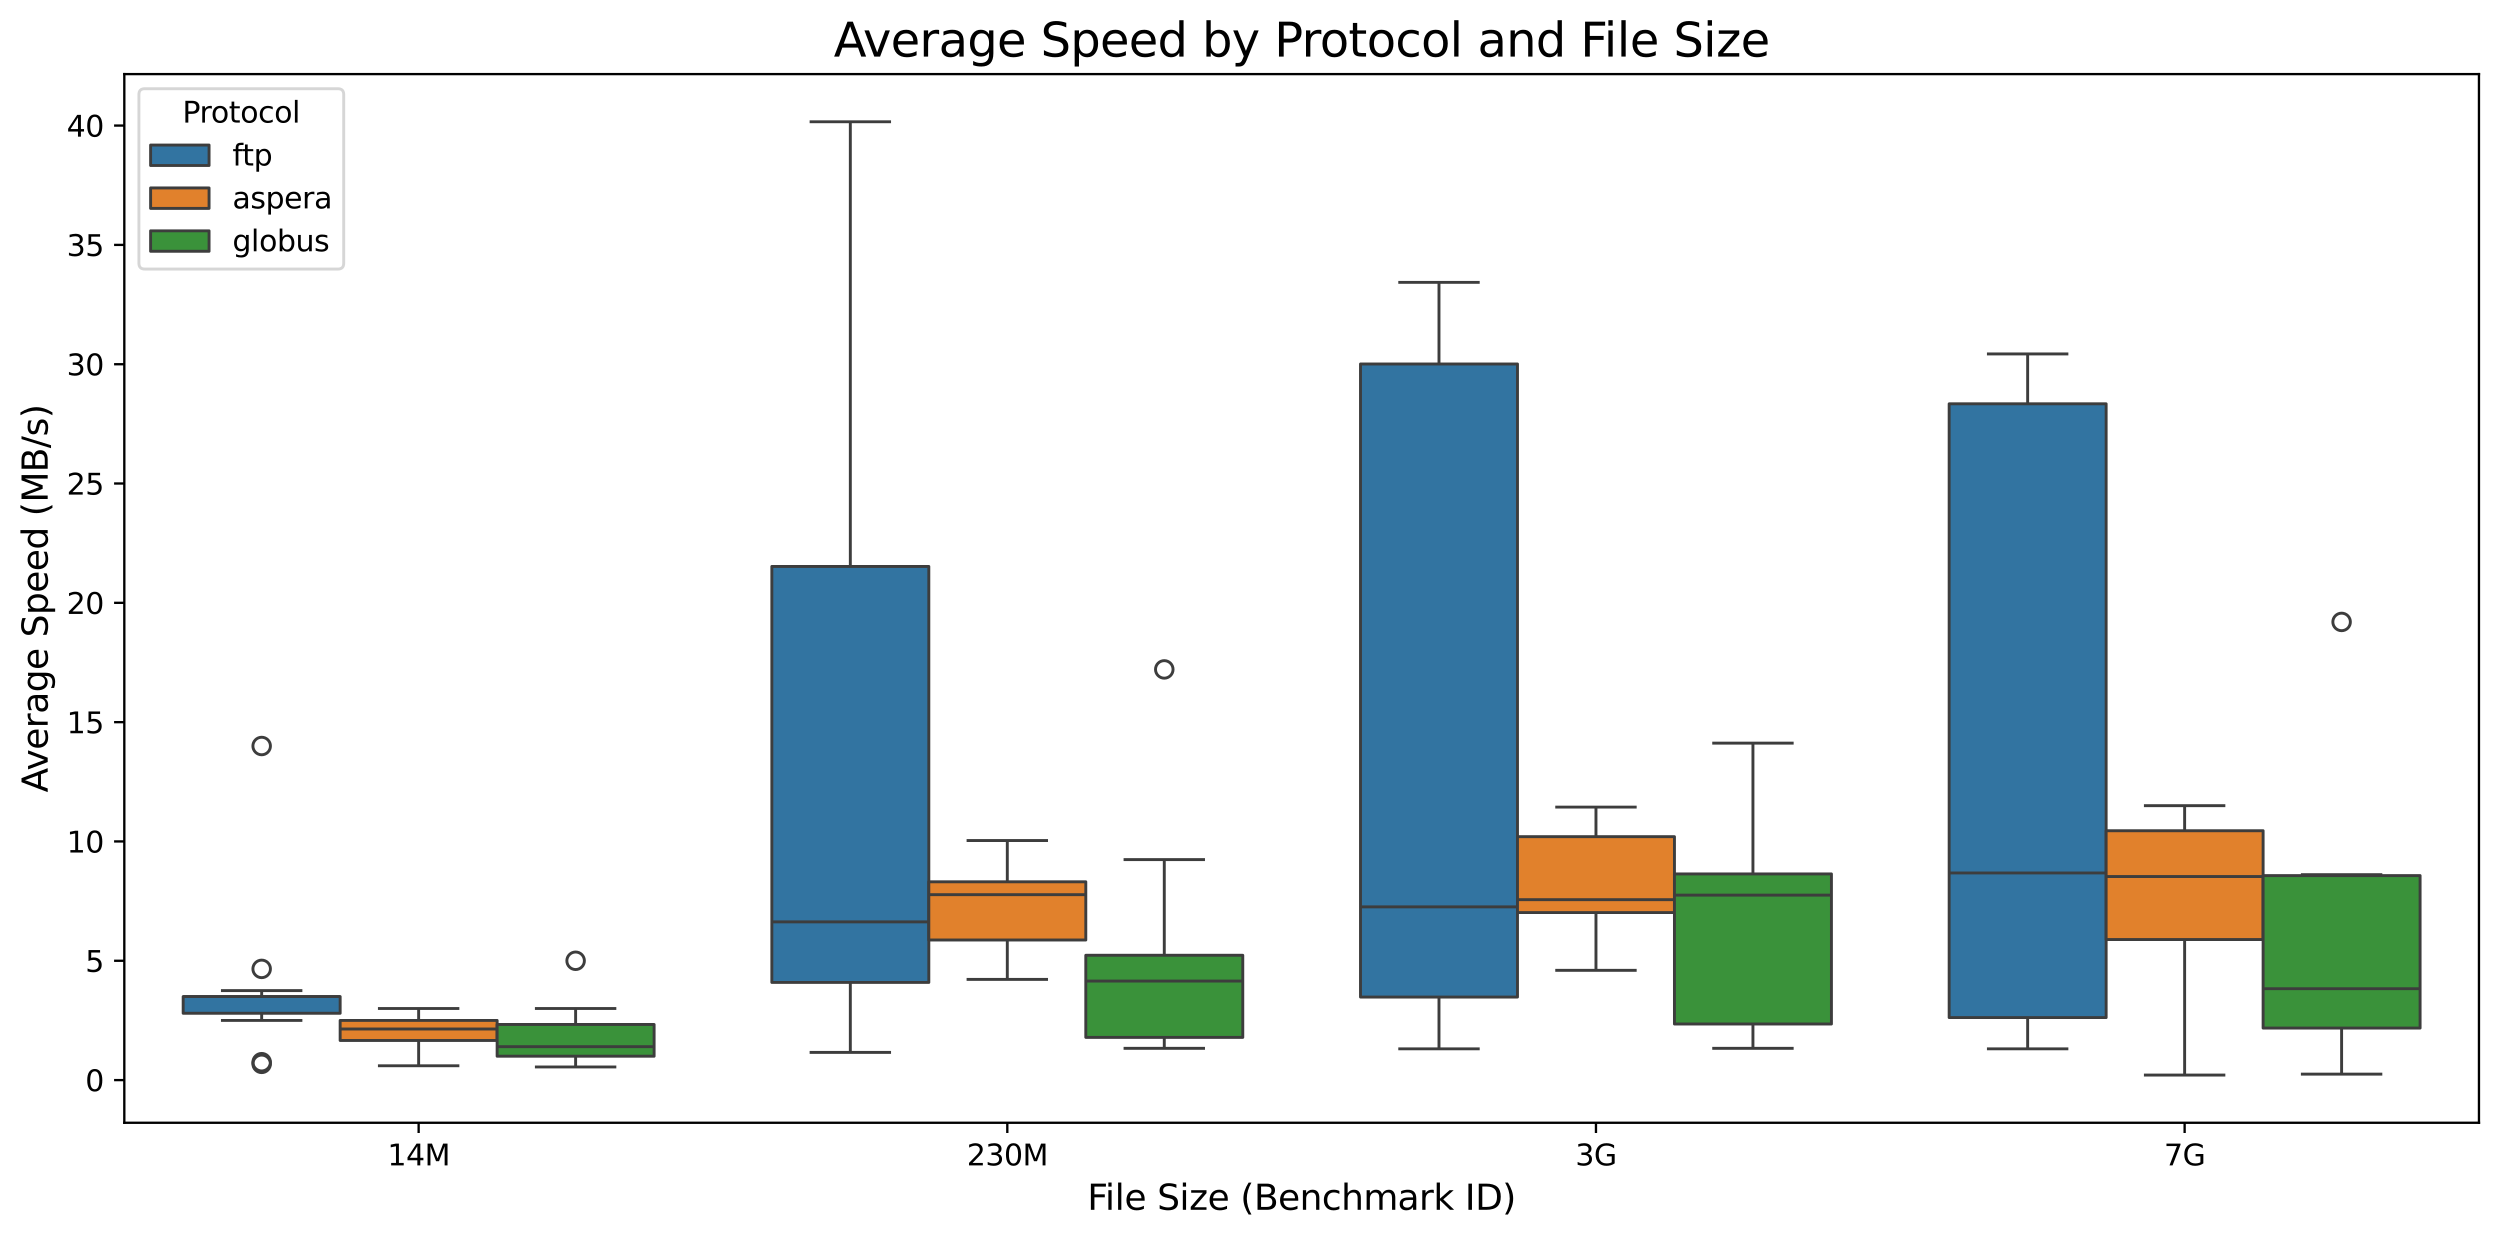 <?xml version="1.0" encoding="utf-8" standalone="no"?>
<!DOCTYPE svg PUBLIC "-//W3C//DTD SVG 1.1//EN"
  "http://www.w3.org/Graphics/SVG/1.1/DTD/svg11.dtd">
<svg xmlns:xlink="http://www.w3.org/1999/xlink" width="855.489pt" height="423.689pt" viewBox="0 0 855.489 423.689" xmlns="http://www.w3.org/2000/svg" version="1.1">
 <defs>
  <style type="text/css">*{stroke-linejoin: round; stroke-linecap: butt}</style>
 </defs>
 <g id="figure_1">
  <g id="patch_1">
   <path d="M 0 423.689 
L 855.489 423.689 
L 855.489 0 
L 0 0 
z
" style="fill: #ffffff"/>
  </g>
  <g id="axes_1">
   <g id="patch_2">
    <path d="M 42.539 384.197 
L 848.289 384.197 
L 848.289 25.358 
L 42.539 25.358 
z
" style="fill: #ffffff"/>
   </g>
   <g id="patch_3">
    <path d="M 143.257 369.601 
L 143.257 369.601 
L 143.257 369.601 
L 143.257 369.601 
z
" clip-path="url(#p7874e10ce3)" style="fill: #3274a1; stroke: #3d3d3d; stroke-linejoin: miter"/>
   </g>
   <g id="patch_4">
    <path d="M 143.257 369.601 
L 143.257 369.601 
L 143.257 369.601 
L 143.257 369.601 
z
" clip-path="url(#p7874e10ce3)" style="fill: #e1812c; stroke: #3d3d3d; stroke-linejoin: miter"/>
   </g>
   <g id="patch_5">
    <path d="M 143.257 369.601 
L 143.257 369.601 
L 143.257 369.601 
L 143.257 369.601 
z
" clip-path="url(#p7874e10ce3)" style="fill: #3a923a; stroke: #3d3d3d; stroke-linejoin: miter"/>
   </g>
   <g id="matplotlib.axis_1">
    <g id="xtick_1">
     <g id="line2d_1">
      <defs>
       <path id="m1809dc76ed" d="M 0 0 
L 0 3.5 
" style="stroke: #000000; stroke-width: 0.8"/>
      </defs>
      <g>
       <use xlink:href="#m1809dc76ed" x="143.257" y="384.197" style="stroke: #000000; stroke-width: 0.8"/>
      </g>
     </g>
     <g id="text_1">
      <!-- 14M -->
      <g transform="translate(132.581 398.796) scale(0.1 -0.1)">
       <defs>
        <path id="DejaVuSans-31" d="M 794 531 
L 1825 531 
L 1825 4091 
L 703 3866 
L 703 4441 
L 1819 4666 
L 2450 4666 
L 2450 531 
L 3481 531 
L 3481 0 
L 794 0 
L 794 531 
z
" transform="scale(0.016)"/>
        <path id="DejaVuSans-34" d="M 2419 4116 
L 825 1625 
L 2419 1625 
L 2419 4116 
z
M 2253 4666 
L 3047 4666 
L 3047 1625 
L 3713 1625 
L 3713 1100 
L 3047 1100 
L 3047 0 
L 2419 0 
L 2419 1100 
L 313 1100 
L 313 1709 
L 2253 4666 
z
" transform="scale(0.016)"/>
        <path id="DejaVuSans-4d" d="M 628 4666 
L 1569 4666 
L 2759 1491 
L 3956 4666 
L 4897 4666 
L 4897 0 
L 4281 0 
L 4281 4097 
L 3078 897 
L 2444 897 
L 1241 4097 
L 1241 0 
L 628 0 
L 628 4666 
z
" transform="scale(0.016)"/>
       </defs>
       <use xlink:href="#DejaVuSans-31"/>
       <use xlink:href="#DejaVuSans-34" x="63.623"/>
       <use xlink:href="#DejaVuSans-4d" x="127.246"/>
      </g>
     </g>
    </g>
    <g id="xtick_2">
     <g id="line2d_2">
      <g>
       <use xlink:href="#m1809dc76ed" x="344.695" y="384.197" style="stroke: #000000; stroke-width: 0.8"/>
      </g>
     </g>
     <g id="text_2">
      <!-- 230M -->
      <g transform="translate(330.837 398.796) scale(0.1 -0.1)">
       <defs>
        <path id="DejaVuSans-32" d="M 1228 531 
L 3431 531 
L 3431 0 
L 469 0 
L 469 531 
Q 828 903 1448 1529 
Q 2069 2156 2228 2338 
Q 2531 2678 2651 2914 
Q 2772 3150 2772 3378 
Q 2772 3750 2511 3984 
Q 2250 4219 1831 4219 
Q 1534 4219 1204 4116 
Q 875 4013 500 3803 
L 500 4441 
Q 881 4594 1212 4672 
Q 1544 4750 1819 4750 
Q 2544 4750 2975 4387 
Q 3406 4025 3406 3419 
Q 3406 3131 3298 2873 
Q 3191 2616 2906 2266 
Q 2828 2175 2409 1742 
Q 1991 1309 1228 531 
z
" transform="scale(0.016)"/>
        <path id="DejaVuSans-33" d="M 2597 2516 
Q 3050 2419 3304 2112 
Q 3559 1806 3559 1356 
Q 3559 666 3084 287 
Q 2609 -91 1734 -91 
Q 1441 -91 1130 -33 
Q 819 25 488 141 
L 488 750 
Q 750 597 1062 519 
Q 1375 441 1716 441 
Q 2309 441 2620 675 
Q 2931 909 2931 1356 
Q 2931 1769 2642 2001 
Q 2353 2234 1838 2234 
L 1294 2234 
L 1294 2753 
L 1863 2753 
Q 2328 2753 2575 2939 
Q 2822 3125 2822 3475 
Q 2822 3834 2567 4026 
Q 2313 4219 1838 4219 
Q 1578 4219 1281 4162 
Q 984 4106 628 3988 
L 628 4550 
Q 988 4650 1302 4700 
Q 1616 4750 1894 4750 
Q 2613 4750 3031 4423 
Q 3450 4097 3450 3541 
Q 3450 3153 3228 2886 
Q 3006 2619 2597 2516 
z
" transform="scale(0.016)"/>
        <path id="DejaVuSans-30" d="M 2034 4250 
Q 1547 4250 1301 3770 
Q 1056 3291 1056 2328 
Q 1056 1369 1301 889 
Q 1547 409 2034 409 
Q 2525 409 2770 889 
Q 3016 1369 3016 2328 
Q 3016 3291 2770 3770 
Q 2525 4250 2034 4250 
z
M 2034 4750 
Q 2819 4750 3233 4129 
Q 3647 3509 3647 2328 
Q 3647 1150 3233 529 
Q 2819 -91 2034 -91 
Q 1250 -91 836 529 
Q 422 1150 422 2328 
Q 422 3509 836 4129 
Q 1250 4750 2034 4750 
z
" transform="scale(0.016)"/>
       </defs>
       <use xlink:href="#DejaVuSans-32"/>
       <use xlink:href="#DejaVuSans-33" x="63.623"/>
       <use xlink:href="#DejaVuSans-30" x="127.246"/>
       <use xlink:href="#DejaVuSans-4d" x="190.869"/>
      </g>
     </g>
    </g>
    <g id="xtick_3">
     <g id="line2d_3">
      <g>
       <use xlink:href="#m1809dc76ed" x="546.133" y="384.197" style="stroke: #000000; stroke-width: 0.8"/>
      </g>
     </g>
     <g id="text_3">
      <!-- 3G -->
      <g transform="translate(539.077 398.796) scale(0.1 -0.1)">
       <defs>
        <path id="DejaVuSans-47" d="M 3809 666 
L 3809 1919 
L 2778 1919 
L 2778 2438 
L 4434 2438 
L 4434 434 
Q 4069 175 3628 42 
Q 3188 -91 2688 -91 
Q 1594 -91 976 548 
Q 359 1188 359 2328 
Q 359 3472 976 4111 
Q 1594 4750 2688 4750 
Q 3144 4750 3555 4637 
Q 3966 4525 4313 4306 
L 4313 3634 
Q 3963 3931 3569 4081 
Q 3175 4231 2741 4231 
Q 1884 4231 1454 3753 
Q 1025 3275 1025 2328 
Q 1025 1384 1454 906 
Q 1884 428 2741 428 
Q 3075 428 3337 486 
Q 3600 544 3809 666 
z
" transform="scale(0.016)"/>
       </defs>
       <use xlink:href="#DejaVuSans-33"/>
       <use xlink:href="#DejaVuSans-47" x="63.623"/>
      </g>
     </g>
    </g>
    <g id="xtick_4">
     <g id="line2d_4">
      <g>
       <use xlink:href="#m1809dc76ed" x="747.57" y="384.197" style="stroke: #000000; stroke-width: 0.8"/>
      </g>
     </g>
     <g id="text_4">
      <!-- 7G -->
      <g transform="translate(740.515 398.796) scale(0.1 -0.1)">
       <defs>
        <path id="DejaVuSans-37" d="M 525 4666 
L 3525 4666 
L 3525 4397 
L 1831 0 
L 1172 0 
L 2766 4134 
L 525 4134 
L 525 4666 
z
" transform="scale(0.016)"/>
       </defs>
       <use xlink:href="#DejaVuSans-37"/>
       <use xlink:href="#DejaVuSans-47" x="63.623"/>
      </g>
     </g>
    </g>
    <g id="text_5">
     <!-- File Size (Benchmark ID) -->
     <g transform="translate(372.088 413.994) scale(0.12 -0.12)">
      <defs>
       <path id="DejaVuSans-46" d="M 628 4666 
L 3309 4666 
L 3309 4134 
L 1259 4134 
L 1259 2759 
L 3109 2759 
L 3109 2228 
L 1259 2228 
L 1259 0 
L 628 0 
L 628 4666 
z
" transform="scale(0.016)"/>
       <path id="DejaVuSans-69" d="M 603 3500 
L 1178 3500 
L 1178 0 
L 603 0 
L 603 3500 
z
M 603 4863 
L 1178 4863 
L 1178 4134 
L 603 4134 
L 603 4863 
z
" transform="scale(0.016)"/>
       <path id="DejaVuSans-6c" d="M 603 4863 
L 1178 4863 
L 1178 0 
L 603 0 
L 603 4863 
z
" transform="scale(0.016)"/>
       <path id="DejaVuSans-65" d="M 3597 1894 
L 3597 1613 
L 953 1613 
Q 991 1019 1311 708 
Q 1631 397 2203 397 
Q 2534 397 2845 478 
Q 3156 559 3463 722 
L 3463 178 
Q 3153 47 2828 -22 
Q 2503 -91 2169 -91 
Q 1331 -91 842 396 
Q 353 884 353 1716 
Q 353 2575 817 3079 
Q 1281 3584 2069 3584 
Q 2775 3584 3186 3129 
Q 3597 2675 3597 1894 
z
M 3022 2063 
Q 3016 2534 2758 2815 
Q 2500 3097 2075 3097 
Q 1594 3097 1305 2825 
Q 1016 2553 972 2059 
L 3022 2063 
z
" transform="scale(0.016)"/>
       <path id="DejaVuSans-20" transform="scale(0.016)"/>
       <path id="DejaVuSans-53" d="M 3425 4513 
L 3425 3897 
Q 3066 4069 2747 4153 
Q 2428 4238 2131 4238 
Q 1616 4238 1336 4038 
Q 1056 3838 1056 3469 
Q 1056 3159 1242 3001 
Q 1428 2844 1947 2747 
L 2328 2669 
Q 3034 2534 3370 2195 
Q 3706 1856 3706 1288 
Q 3706 609 3251 259 
Q 2797 -91 1919 -91 
Q 1588 -91 1214 -16 
Q 841 59 441 206 
L 441 856 
Q 825 641 1194 531 
Q 1563 422 1919 422 
Q 2459 422 2753 634 
Q 3047 847 3047 1241 
Q 3047 1584 2836 1778 
Q 2625 1972 2144 2069 
L 1759 2144 
Q 1053 2284 737 2584 
Q 422 2884 422 3419 
Q 422 4038 858 4394 
Q 1294 4750 2059 4750 
Q 2388 4750 2728 4690 
Q 3069 4631 3425 4513 
z
" transform="scale(0.016)"/>
       <path id="DejaVuSans-7a" d="M 353 3500 
L 3084 3500 
L 3084 2975 
L 922 459 
L 3084 459 
L 3084 0 
L 275 0 
L 275 525 
L 2438 3041 
L 353 3041 
L 353 3500 
z
" transform="scale(0.016)"/>
       <path id="DejaVuSans-28" d="M 1984 4856 
Q 1566 4138 1362 3434 
Q 1159 2731 1159 2009 
Q 1159 1288 1364 580 
Q 1569 -128 1984 -844 
L 1484 -844 
Q 1016 -109 783 600 
Q 550 1309 550 2009 
Q 550 2706 781 3412 
Q 1013 4119 1484 4856 
L 1984 4856 
z
" transform="scale(0.016)"/>
       <path id="DejaVuSans-42" d="M 1259 2228 
L 1259 519 
L 2272 519 
Q 2781 519 3026 730 
Q 3272 941 3272 1375 
Q 3272 1813 3026 2020 
Q 2781 2228 2272 2228 
L 1259 2228 
z
M 1259 4147 
L 1259 2741 
L 2194 2741 
Q 2656 2741 2882 2914 
Q 3109 3088 3109 3444 
Q 3109 3797 2882 3972 
Q 2656 4147 2194 4147 
L 1259 4147 
z
M 628 4666 
L 2241 4666 
Q 2963 4666 3353 4366 
Q 3744 4066 3744 3513 
Q 3744 3084 3544 2831 
Q 3344 2578 2956 2516 
Q 3422 2416 3680 2098 
Q 3938 1781 3938 1306 
Q 3938 681 3513 340 
Q 3088 0 2303 0 
L 628 0 
L 628 4666 
z
" transform="scale(0.016)"/>
       <path id="DejaVuSans-6e" d="M 3513 2113 
L 3513 0 
L 2938 0 
L 2938 2094 
Q 2938 2591 2744 2837 
Q 2550 3084 2163 3084 
Q 1697 3084 1428 2787 
Q 1159 2491 1159 1978 
L 1159 0 
L 581 0 
L 581 3500 
L 1159 3500 
L 1159 2956 
Q 1366 3272 1645 3428 
Q 1925 3584 2291 3584 
Q 2894 3584 3203 3211 
Q 3513 2838 3513 2113 
z
" transform="scale(0.016)"/>
       <path id="DejaVuSans-63" d="M 3122 3366 
L 3122 2828 
Q 2878 2963 2633 3030 
Q 2388 3097 2138 3097 
Q 1578 3097 1268 2742 
Q 959 2388 959 1747 
Q 959 1106 1268 751 
Q 1578 397 2138 397 
Q 2388 397 2633 464 
Q 2878 531 3122 666 
L 3122 134 
Q 2881 22 2623 -34 
Q 2366 -91 2075 -91 
Q 1284 -91 818 406 
Q 353 903 353 1747 
Q 353 2603 823 3093 
Q 1294 3584 2113 3584 
Q 2378 3584 2631 3529 
Q 2884 3475 3122 3366 
z
" transform="scale(0.016)"/>
       <path id="DejaVuSans-68" d="M 3513 2113 
L 3513 0 
L 2938 0 
L 2938 2094 
Q 2938 2591 2744 2837 
Q 2550 3084 2163 3084 
Q 1697 3084 1428 2787 
Q 1159 2491 1159 1978 
L 1159 0 
L 581 0 
L 581 4863 
L 1159 4863 
L 1159 2956 
Q 1366 3272 1645 3428 
Q 1925 3584 2291 3584 
Q 2894 3584 3203 3211 
Q 3513 2838 3513 2113 
z
" transform="scale(0.016)"/>
       <path id="DejaVuSans-6d" d="M 3328 2828 
Q 3544 3216 3844 3400 
Q 4144 3584 4550 3584 
Q 5097 3584 5394 3201 
Q 5691 2819 5691 2113 
L 5691 0 
L 5113 0 
L 5113 2094 
Q 5113 2597 4934 2840 
Q 4756 3084 4391 3084 
Q 3944 3084 3684 2787 
Q 3425 2491 3425 1978 
L 3425 0 
L 2847 0 
L 2847 2094 
Q 2847 2600 2669 2842 
Q 2491 3084 2119 3084 
Q 1678 3084 1418 2786 
Q 1159 2488 1159 1978 
L 1159 0 
L 581 0 
L 581 3500 
L 1159 3500 
L 1159 2956 
Q 1356 3278 1631 3431 
Q 1906 3584 2284 3584 
Q 2666 3584 2933 3390 
Q 3200 3197 3328 2828 
z
" transform="scale(0.016)"/>
       <path id="DejaVuSans-61" d="M 2194 1759 
Q 1497 1759 1228 1600 
Q 959 1441 959 1056 
Q 959 750 1161 570 
Q 1363 391 1709 391 
Q 2188 391 2477 730 
Q 2766 1069 2766 1631 
L 2766 1759 
L 2194 1759 
z
M 3341 1997 
L 3341 0 
L 2766 0 
L 2766 531 
Q 2569 213 2275 61 
Q 1981 -91 1556 -91 
Q 1019 -91 701 211 
Q 384 513 384 1019 
Q 384 1609 779 1909 
Q 1175 2209 1959 2209 
L 2766 2209 
L 2766 2266 
Q 2766 2663 2505 2880 
Q 2244 3097 1772 3097 
Q 1472 3097 1187 3025 
Q 903 2953 641 2809 
L 641 3341 
Q 956 3463 1253 3523 
Q 1550 3584 1831 3584 
Q 2591 3584 2966 3190 
Q 3341 2797 3341 1997 
z
" transform="scale(0.016)"/>
       <path id="DejaVuSans-72" d="M 2631 2963 
Q 2534 3019 2420 3045 
Q 2306 3072 2169 3072 
Q 1681 3072 1420 2755 
Q 1159 2438 1159 1844 
L 1159 0 
L 581 0 
L 581 3500 
L 1159 3500 
L 1159 2956 
Q 1341 3275 1631 3429 
Q 1922 3584 2338 3584 
Q 2397 3584 2469 3576 
Q 2541 3569 2628 3553 
L 2631 2963 
z
" transform="scale(0.016)"/>
       <path id="DejaVuSans-6b" d="M 581 4863 
L 1159 4863 
L 1159 1991 
L 2875 3500 
L 3609 3500 
L 1753 1863 
L 3688 0 
L 2938 0 
L 1159 1709 
L 1159 0 
L 581 0 
L 581 4863 
z
" transform="scale(0.016)"/>
       <path id="DejaVuSans-49" d="M 628 4666 
L 1259 4666 
L 1259 0 
L 628 0 
L 628 4666 
z
" transform="scale(0.016)"/>
       <path id="DejaVuSans-44" d="M 1259 4147 
L 1259 519 
L 2022 519 
Q 2988 519 3436 956 
Q 3884 1394 3884 2338 
Q 3884 3275 3436 3711 
Q 2988 4147 2022 4147 
L 1259 4147 
z
M 628 4666 
L 1925 4666 
Q 3281 4666 3915 4102 
Q 4550 3538 4550 2338 
Q 4550 1131 3912 565 
Q 3275 0 1925 0 
L 628 0 
L 628 4666 
z
" transform="scale(0.016)"/>
       <path id="DejaVuSans-29" d="M 513 4856 
L 1013 4856 
Q 1481 4119 1714 3412 
Q 1947 2706 1947 2009 
Q 1947 1309 1714 600 
Q 1481 -109 1013 -844 
L 513 -844 
Q 928 -128 1133 580 
Q 1338 1288 1338 2009 
Q 1338 2731 1133 3434 
Q 928 4138 513 4856 
z
" transform="scale(0.016)"/>
      </defs>
      <use xlink:href="#DejaVuSans-46"/>
      <use xlink:href="#DejaVuSans-69" x="50.27"/>
      <use xlink:href="#DejaVuSans-6c" x="78.053"/>
      <use xlink:href="#DejaVuSans-65" x="105.836"/>
      <use xlink:href="#DejaVuSans-20" x="167.359"/>
      <use xlink:href="#DejaVuSans-53" x="199.146"/>
      <use xlink:href="#DejaVuSans-69" x="262.623"/>
      <use xlink:href="#DejaVuSans-7a" x="290.406"/>
      <use xlink:href="#DejaVuSans-65" x="342.896"/>
      <use xlink:href="#DejaVuSans-20" x="404.42"/>
      <use xlink:href="#DejaVuSans-28" x="436.207"/>
      <use xlink:href="#DejaVuSans-42" x="475.221"/>
      <use xlink:href="#DejaVuSans-65" x="543.824"/>
      <use xlink:href="#DejaVuSans-6e" x="605.348"/>
      <use xlink:href="#DejaVuSans-63" x="668.727"/>
      <use xlink:href="#DejaVuSans-68" x="723.707"/>
      <use xlink:href="#DejaVuSans-6d" x="787.086"/>
      <use xlink:href="#DejaVuSans-61" x="884.498"/>
      <use xlink:href="#DejaVuSans-72" x="945.777"/>
      <use xlink:href="#DejaVuSans-6b" x="986.891"/>
      <use xlink:href="#DejaVuSans-20" x="1044.801"/>
      <use xlink:href="#DejaVuSans-49" x="1076.588"/>
      <use xlink:href="#DejaVuSans-44" x="1106.08"/>
      <use xlink:href="#DejaVuSans-29" x="1183.082"/>
     </g>
    </g>
   </g>
   <g id="matplotlib.axis_2">
    <g id="ytick_1">
     <g id="line2d_5">
      <defs>
       <path id="m1203ada4b5" d="M 0 0 
L -3.5 0 
" style="stroke: #000000; stroke-width: 0.8"/>
      </defs>
      <g>
       <use xlink:href="#m1203ada4b5" x="42.539" y="369.601" style="stroke: #000000; stroke-width: 0.8"/>
      </g>
     </g>
     <g id="text_6">
      <!-- 0 -->
      <g transform="translate(29.176 373.401) scale(0.1 -0.1)">
       <use xlink:href="#DejaVuSans-30"/>
      </g>
     </g>
    </g>
    <g id="ytick_2">
     <g id="line2d_6">
      <g>
       <use xlink:href="#m1203ada4b5" x="42.539" y="328.773" style="stroke: #000000; stroke-width: 0.8"/>
      </g>
     </g>
     <g id="text_7">
      <!-- 5 -->
      <g transform="translate(29.176 332.572) scale(0.1 -0.1)">
       <defs>
        <path id="DejaVuSans-35" d="M 691 4666 
L 3169 4666 
L 3169 4134 
L 1269 4134 
L 1269 2991 
Q 1406 3038 1543 3061 
Q 1681 3084 1819 3084 
Q 2600 3084 3056 2656 
Q 3513 2228 3513 1497 
Q 3513 744 3044 326 
Q 2575 -91 1722 -91 
Q 1428 -91 1123 -41 
Q 819 9 494 109 
L 494 744 
Q 775 591 1075 516 
Q 1375 441 1709 441 
Q 2250 441 2565 725 
Q 2881 1009 2881 1497 
Q 2881 1984 2565 2268 
Q 2250 2553 1709 2553 
Q 1456 2553 1204 2497 
Q 953 2441 691 2322 
L 691 4666 
z
" transform="scale(0.016)"/>
       </defs>
       <use xlink:href="#DejaVuSans-35"/>
      </g>
     </g>
    </g>
    <g id="ytick_3">
     <g id="line2d_7">
      <g>
       <use xlink:href="#m1203ada4b5" x="42.539" y="287.945" style="stroke: #000000; stroke-width: 0.8"/>
      </g>
     </g>
     <g id="text_8">
      <!-- 10 -->
      <g transform="translate(22.814 291.744) scale(0.1 -0.1)">
       <use xlink:href="#DejaVuSans-31"/>
       <use xlink:href="#DejaVuSans-30" x="63.623"/>
      </g>
     </g>
    </g>
    <g id="ytick_4">
     <g id="line2d_8">
      <g>
       <use xlink:href="#m1203ada4b5" x="42.539" y="247.116" style="stroke: #000000; stroke-width: 0.8"/>
      </g>
     </g>
     <g id="text_9">
      <!-- 15 -->
      <g transform="translate(22.814 250.916) scale(0.1 -0.1)">
       <use xlink:href="#DejaVuSans-31"/>
       <use xlink:href="#DejaVuSans-35" x="63.623"/>
      </g>
     </g>
    </g>
    <g id="ytick_5">
     <g id="line2d_9">
      <g>
       <use xlink:href="#m1203ada4b5" x="42.539" y="206.288" style="stroke: #000000; stroke-width: 0.8"/>
      </g>
     </g>
     <g id="text_10">
      <!-- 20 -->
      <g transform="translate(22.814 210.087) scale(0.1 -0.1)">
       <use xlink:href="#DejaVuSans-32"/>
       <use xlink:href="#DejaVuSans-30" x="63.623"/>
      </g>
     </g>
    </g>
    <g id="ytick_6">
     <g id="line2d_10">
      <g>
       <use xlink:href="#m1203ada4b5" x="42.539" y="165.46" style="stroke: #000000; stroke-width: 0.8"/>
      </g>
     </g>
     <g id="text_11">
      <!-- 25 -->
      <g transform="translate(22.814 169.259) scale(0.1 -0.1)">
       <use xlink:href="#DejaVuSans-32"/>
       <use xlink:href="#DejaVuSans-35" x="63.623"/>
      </g>
     </g>
    </g>
    <g id="ytick_7">
     <g id="line2d_11">
      <g>
       <use xlink:href="#m1203ada4b5" x="42.539" y="124.632" style="stroke: #000000; stroke-width: 0.8"/>
      </g>
     </g>
     <g id="text_12">
      <!-- 30 -->
      <g transform="translate(22.814 128.431) scale(0.1 -0.1)">
       <use xlink:href="#DejaVuSans-33"/>
       <use xlink:href="#DejaVuSans-30" x="63.623"/>
      </g>
     </g>
    </g>
    <g id="ytick_8">
     <g id="line2d_12">
      <g>
       <use xlink:href="#m1203ada4b5" x="42.539" y="83.803" style="stroke: #000000; stroke-width: 0.8"/>
      </g>
     </g>
     <g id="text_13">
      <!-- 35 -->
      <g transform="translate(22.814 87.602) scale(0.1 -0.1)">
       <use xlink:href="#DejaVuSans-33"/>
       <use xlink:href="#DejaVuSans-35" x="63.623"/>
      </g>
     </g>
    </g>
    <g id="ytick_9">
     <g id="line2d_13">
      <g>
       <use xlink:href="#m1203ada4b5" x="42.539" y="42.975" style="stroke: #000000; stroke-width: 0.8"/>
      </g>
     </g>
     <g id="text_14">
      <!-- 40 -->
      <g transform="translate(22.814 46.774) scale(0.1 -0.1)">
       <use xlink:href="#DejaVuSans-34"/>
       <use xlink:href="#DejaVuSans-30" x="63.623"/>
      </g>
     </g>
    </g>
    <g id="text_15">
     <!-- Average Speed (MB/s) -->
     <g transform="translate(16.318 271.164) rotate(-90) scale(0.12 -0.12)">
      <defs>
       <path id="DejaVuSans-41" d="M 2188 4044 
L 1331 1722 
L 3047 1722 
L 2188 4044 
z
M 1831 4666 
L 2547 4666 
L 4325 0 
L 3669 0 
L 3244 1197 
L 1141 1197 
L 716 0 
L 50 0 
L 1831 4666 
z
" transform="scale(0.016)"/>
       <path id="DejaVuSans-76" d="M 191 3500 
L 800 3500 
L 1894 563 
L 2988 3500 
L 3597 3500 
L 2284 0 
L 1503 0 
L 191 3500 
z
" transform="scale(0.016)"/>
       <path id="DejaVuSans-67" d="M 2906 1791 
Q 2906 2416 2648 2759 
Q 2391 3103 1925 3103 
Q 1463 3103 1205 2759 
Q 947 2416 947 1791 
Q 947 1169 1205 825 
Q 1463 481 1925 481 
Q 2391 481 2648 825 
Q 2906 1169 2906 1791 
z
M 3481 434 
Q 3481 -459 3084 -895 
Q 2688 -1331 1869 -1331 
Q 1566 -1331 1297 -1286 
Q 1028 -1241 775 -1147 
L 775 -588 
Q 1028 -725 1275 -790 
Q 1522 -856 1778 -856 
Q 2344 -856 2625 -561 
Q 2906 -266 2906 331 
L 2906 616 
Q 2728 306 2450 153 
Q 2172 0 1784 0 
Q 1141 0 747 490 
Q 353 981 353 1791 
Q 353 2603 747 3093 
Q 1141 3584 1784 3584 
Q 2172 3584 2450 3431 
Q 2728 3278 2906 2969 
L 2906 3500 
L 3481 3500 
L 3481 434 
z
" transform="scale(0.016)"/>
       <path id="DejaVuSans-70" d="M 1159 525 
L 1159 -1331 
L 581 -1331 
L 581 3500 
L 1159 3500 
L 1159 2969 
Q 1341 3281 1617 3432 
Q 1894 3584 2278 3584 
Q 2916 3584 3314 3078 
Q 3713 2572 3713 1747 
Q 3713 922 3314 415 
Q 2916 -91 2278 -91 
Q 1894 -91 1617 61 
Q 1341 213 1159 525 
z
M 3116 1747 
Q 3116 2381 2855 2742 
Q 2594 3103 2138 3103 
Q 1681 3103 1420 2742 
Q 1159 2381 1159 1747 
Q 1159 1113 1420 752 
Q 1681 391 2138 391 
Q 2594 391 2855 752 
Q 3116 1113 3116 1747 
z
" transform="scale(0.016)"/>
       <path id="DejaVuSans-64" d="M 2906 2969 
L 2906 4863 
L 3481 4863 
L 3481 0 
L 2906 0 
L 2906 525 
Q 2725 213 2448 61 
Q 2172 -91 1784 -91 
Q 1150 -91 751 415 
Q 353 922 353 1747 
Q 353 2572 751 3078 
Q 1150 3584 1784 3584 
Q 2172 3584 2448 3432 
Q 2725 3281 2906 2969 
z
M 947 1747 
Q 947 1113 1208 752 
Q 1469 391 1925 391 
Q 2381 391 2643 752 
Q 2906 1113 2906 1747 
Q 2906 2381 2643 2742 
Q 2381 3103 1925 3103 
Q 1469 3103 1208 2742 
Q 947 2381 947 1747 
z
" transform="scale(0.016)"/>
       <path id="DejaVuSans-2f" d="M 1625 4666 
L 2156 4666 
L 531 -594 
L 0 -594 
L 1625 4666 
z
" transform="scale(0.016)"/>
       <path id="DejaVuSans-73" d="M 2834 3397 
L 2834 2853 
Q 2591 2978 2328 3040 
Q 2066 3103 1784 3103 
Q 1356 3103 1142 2972 
Q 928 2841 928 2578 
Q 928 2378 1081 2264 
Q 1234 2150 1697 2047 
L 1894 2003 
Q 2506 1872 2764 1633 
Q 3022 1394 3022 966 
Q 3022 478 2636 193 
Q 2250 -91 1575 -91 
Q 1294 -91 989 -36 
Q 684 19 347 128 
L 347 722 
Q 666 556 975 473 
Q 1284 391 1588 391 
Q 1994 391 2212 530 
Q 2431 669 2431 922 
Q 2431 1156 2273 1281 
Q 2116 1406 1581 1522 
L 1381 1569 
Q 847 1681 609 1914 
Q 372 2147 372 2553 
Q 372 3047 722 3315 
Q 1072 3584 1716 3584 
Q 2034 3584 2315 3537 
Q 2597 3491 2834 3397 
z
" transform="scale(0.016)"/>
      </defs>
      <use xlink:href="#DejaVuSans-41"/>
      <use xlink:href="#DejaVuSans-76" x="62.533"/>
      <use xlink:href="#DejaVuSans-65" x="121.713"/>
      <use xlink:href="#DejaVuSans-72" x="183.236"/>
      <use xlink:href="#DejaVuSans-61" x="224.35"/>
      <use xlink:href="#DejaVuSans-67" x="285.629"/>
      <use xlink:href="#DejaVuSans-65" x="349.105"/>
      <use xlink:href="#DejaVuSans-20" x="410.629"/>
      <use xlink:href="#DejaVuSans-53" x="442.416"/>
      <use xlink:href="#DejaVuSans-70" x="505.893"/>
      <use xlink:href="#DejaVuSans-65" x="569.369"/>
      <use xlink:href="#DejaVuSans-65" x="630.893"/>
      <use xlink:href="#DejaVuSans-64" x="692.416"/>
      <use xlink:href="#DejaVuSans-20" x="755.893"/>
      <use xlink:href="#DejaVuSans-28" x="787.68"/>
      <use xlink:href="#DejaVuSans-4d" x="826.693"/>
      <use xlink:href="#DejaVuSans-42" x="912.973"/>
      <use xlink:href="#DejaVuSans-2f" x="981.576"/>
      <use xlink:href="#DejaVuSans-73" x="1015.268"/>
      <use xlink:href="#DejaVuSans-29" x="1067.367"/>
     </g>
    </g>
   </g>
   <g id="patch_6">
    <path d="M 62.682 346.738 
L 116.399 346.738 
L 116.399 341.022 
L 62.682 341.022 
L 62.682 346.738 
z
" clip-path="url(#p7874e10ce3)" style="fill: #3274a1; stroke: #3d3d3d; stroke-linejoin: miter"/>
   </g>
   <g id="line2d_14">
    <path d="M 89.541 346.738 
L 89.541 349.187 
" clip-path="url(#p7874e10ce3)" style="fill: none; stroke: #3d3d3d"/>
   </g>
   <g id="line2d_15">
    <path d="M 89.541 341.022 
L 89.541 338.98 
" clip-path="url(#p7874e10ce3)" style="fill: none; stroke: #3d3d3d"/>
   </g>
   <g id="line2d_16">
    <path d="M 76.112 349.187 
L 102.97 349.187 
" clip-path="url(#p7874e10ce3)" style="fill: none; stroke: #3d3d3d; stroke-linecap: square"/>
   </g>
   <g id="line2d_17">
    <path d="M 76.112 338.98 
L 102.97 338.98 
" clip-path="url(#p7874e10ce3)" style="fill: none; stroke: #3d3d3d; stroke-linecap: square"/>
   </g>
   <g id="line2d_18">
    <defs>
     <path id="mb83377f8c9" d="M 0 3 
C 0.796 3 1.559 2.684 2.121 2.121 
C 2.684 1.559 3 0.796 3 0 
C 3 -0.796 2.684 -1.559 2.121 -2.121 
C 1.559 -2.684 0.796 -3 0 -3 
C -0.796 -3 -1.559 -2.684 -2.121 -2.121 
C -2.684 -1.559 -3 -0.796 -3 0 
C -3 0.796 -2.684 1.559 -2.121 2.121 
C -1.559 2.684 -0.796 3 0 3 
z
" style="stroke: #3d3d3d"/>
    </defs>
    <g clip-path="url(#p7874e10ce3)">
     <use xlink:href="#mb83377f8c9" x="89.541" y="364.049" style="fill-opacity: 0; stroke: #3d3d3d"/>
     <use xlink:href="#mb83377f8c9" x="89.541" y="363.477" style="fill-opacity: 0; stroke: #3d3d3d"/>
     <use xlink:href="#mb83377f8c9" x="89.541" y="331.549" style="fill-opacity: 0; stroke: #3d3d3d"/>
     <use xlink:href="#mb83377f8c9" x="89.541" y="255.282" style="fill-opacity: 0; stroke: #3d3d3d"/>
    </g>
   </g>
   <g id="patch_7">
    <path d="M 264.12 336.183 
L 317.837 336.183 
L 317.837 193.836 
L 264.12 193.836 
L 264.12 336.183 
z
" clip-path="url(#p7874e10ce3)" style="fill: #3274a1; stroke: #3d3d3d; stroke-linejoin: miter"/>
   </g>
   <g id="line2d_19">
    <path d="M 290.978 336.183 
L 290.978 360.129 
" clip-path="url(#p7874e10ce3)" style="fill: none; stroke: #3d3d3d"/>
   </g>
   <g id="line2d_20">
    <path d="M 290.978 193.836 
L 290.978 41.668 
" clip-path="url(#p7874e10ce3)" style="fill: none; stroke: #3d3d3d"/>
   </g>
   <g id="line2d_21">
    <path d="M 277.549 360.129 
L 304.408 360.129 
" clip-path="url(#p7874e10ce3)" style="fill: none; stroke: #3d3d3d; stroke-linecap: square"/>
   </g>
   <g id="line2d_22">
    <path d="M 277.549 41.668 
L 304.408 41.668 
" clip-path="url(#p7874e10ce3)" style="fill: none; stroke: #3d3d3d; stroke-linecap: square"/>
   </g>
   <g id="line2d_23"/>
   <g id="patch_8">
    <path d="M 465.558 341.185 
L 519.274 341.185 
L 519.274 124.55 
L 465.558 124.55 
L 465.558 341.185 
z
" clip-path="url(#p7874e10ce3)" style="fill: #3274a1; stroke: #3d3d3d; stroke-linejoin: miter"/>
   </g>
   <g id="line2d_24">
    <path d="M 492.416 341.185 
L 492.416 358.904 
" clip-path="url(#p7874e10ce3)" style="fill: none; stroke: #3d3d3d"/>
   </g>
   <g id="line2d_25">
    <path d="M 492.416 124.55 
L 492.416 96.623 
" clip-path="url(#p7874e10ce3)" style="fill: none; stroke: #3d3d3d"/>
   </g>
   <g id="line2d_26">
    <path d="M 478.987 358.904 
L 505.845 358.904 
" clip-path="url(#p7874e10ce3)" style="fill: none; stroke: #3d3d3d; stroke-linecap: square"/>
   </g>
   <g id="line2d_27">
    <path d="M 478.987 96.623 
L 505.845 96.623 
" clip-path="url(#p7874e10ce3)" style="fill: none; stroke: #3d3d3d; stroke-linecap: square"/>
   </g>
   <g id="line2d_28"/>
   <g id="patch_9">
    <path d="M 666.995 348.207 
L 720.712 348.207 
L 720.712 138.187 
L 666.995 138.187 
L 666.995 348.207 
z
" clip-path="url(#p7874e10ce3)" style="fill: #3274a1; stroke: #3d3d3d; stroke-linejoin: miter"/>
   </g>
   <g id="line2d_29">
    <path d="M 693.853 348.207 
L 693.853 358.904 
" clip-path="url(#p7874e10ce3)" style="fill: none; stroke: #3d3d3d"/>
   </g>
   <g id="line2d_30">
    <path d="M 693.853 138.187 
L 693.853 121.12 
" clip-path="url(#p7874e10ce3)" style="fill: none; stroke: #3d3d3d"/>
   </g>
   <g id="line2d_31">
    <path d="M 680.424 358.904 
L 707.283 358.904 
" clip-path="url(#p7874e10ce3)" style="fill: none; stroke: #3d3d3d; stroke-linecap: square"/>
   </g>
   <g id="line2d_32">
    <path d="M 680.424 121.12 
L 707.283 121.12 
" clip-path="url(#p7874e10ce3)" style="fill: none; stroke: #3d3d3d; stroke-linecap: square"/>
   </g>
   <g id="line2d_33"/>
   <g id="patch_10">
    <path d="M 116.399 356.046 
L 170.116 356.046 
L 170.116 349.187 
L 116.399 349.187 
L 116.399 356.046 
z
" clip-path="url(#p7874e10ce3)" style="fill: #e1812c; stroke: #3d3d3d; stroke-linejoin: miter"/>
   </g>
   <g id="line2d_34">
    <path d="M 143.257 356.046 
L 143.257 364.702 
" clip-path="url(#p7874e10ce3)" style="fill: none; stroke: #3d3d3d"/>
   </g>
   <g id="line2d_35">
    <path d="M 143.257 349.187 
L 143.257 345.104 
" clip-path="url(#p7874e10ce3)" style="fill: none; stroke: #3d3d3d"/>
   </g>
   <g id="line2d_36">
    <path d="M 129.828 364.702 
L 156.687 364.702 
" clip-path="url(#p7874e10ce3)" style="fill: none; stroke: #3d3d3d; stroke-linecap: square"/>
   </g>
   <g id="line2d_37">
    <path d="M 129.828 345.104 
L 156.687 345.104 
" clip-path="url(#p7874e10ce3)" style="fill: none; stroke: #3d3d3d; stroke-linecap: square"/>
   </g>
   <g id="line2d_38"/>
   <g id="patch_11">
    <path d="M 317.837 321.669 
L 371.553 321.669 
L 371.553 301.745 
L 317.837 301.745 
L 317.837 321.669 
z
" clip-path="url(#p7874e10ce3)" style="fill: #e1812c; stroke: #3d3d3d; stroke-linejoin: miter"/>
   </g>
   <g id="line2d_39">
    <path d="M 344.695 321.669 
L 344.695 335.142 
" clip-path="url(#p7874e10ce3)" style="fill: none; stroke: #3d3d3d"/>
   </g>
   <g id="line2d_40">
    <path d="M 344.695 301.745 
L 344.695 287.618 
" clip-path="url(#p7874e10ce3)" style="fill: none; stroke: #3d3d3d"/>
   </g>
   <g id="line2d_41">
    <path d="M 331.266 335.142 
L 358.124 335.142 
" clip-path="url(#p7874e10ce3)" style="fill: none; stroke: #3d3d3d; stroke-linecap: square"/>
   </g>
   <g id="line2d_42">
    <path d="M 331.266 287.618 
L 358.124 287.618 
" clip-path="url(#p7874e10ce3)" style="fill: none; stroke: #3d3d3d; stroke-linecap: square"/>
   </g>
   <g id="line2d_43"/>
   <g id="patch_12">
    <path d="M 519.274 312.278 
L 572.991 312.278 
L 572.991 286.312 
L 519.274 286.312 
L 519.274 312.278 
z
" clip-path="url(#p7874e10ce3)" style="fill: #e1812c; stroke: #3d3d3d; stroke-linejoin: miter"/>
   </g>
   <g id="line2d_44">
    <path d="M 546.133 312.278 
L 546.133 332.039 
" clip-path="url(#p7874e10ce3)" style="fill: none; stroke: #3d3d3d"/>
   </g>
   <g id="line2d_45">
    <path d="M 546.133 286.312 
L 546.133 276.186 
" clip-path="url(#p7874e10ce3)" style="fill: none; stroke: #3d3d3d"/>
   </g>
   <g id="line2d_46">
    <path d="M 532.703 332.039 
L 559.562 332.039 
" clip-path="url(#p7874e10ce3)" style="fill: none; stroke: #3d3d3d; stroke-linecap: square"/>
   </g>
   <g id="line2d_47">
    <path d="M 532.703 276.186 
L 559.562 276.186 
" clip-path="url(#p7874e10ce3)" style="fill: none; stroke: #3d3d3d; stroke-linecap: square"/>
   </g>
   <g id="line2d_48"/>
   <g id="patch_13">
    <path d="M 720.712 321.506 
L 774.428 321.506 
L 774.428 284.27 
L 720.712 284.27 
L 720.712 321.506 
z
" clip-path="url(#p7874e10ce3)" style="fill: #e1812c; stroke: #3d3d3d; stroke-linejoin: miter"/>
   </g>
   <g id="line2d_49">
    <path d="M 747.57 321.506 
L 747.57 367.887 
" clip-path="url(#p7874e10ce3)" style="fill: none; stroke: #3d3d3d"/>
   </g>
   <g id="line2d_50">
    <path d="M 747.57 284.27 
L 747.57 275.696 
" clip-path="url(#p7874e10ce3)" style="fill: none; stroke: #3d3d3d"/>
   </g>
   <g id="line2d_51">
    <path d="M 734.141 367.887 
L 760.999 367.887 
" clip-path="url(#p7874e10ce3)" style="fill: none; stroke: #3d3d3d; stroke-linecap: square"/>
   </g>
   <g id="line2d_52">
    <path d="M 734.141 275.696 
L 760.999 275.696 
" clip-path="url(#p7874e10ce3)" style="fill: none; stroke: #3d3d3d; stroke-linecap: square"/>
   </g>
   <g id="line2d_53"/>
   <g id="patch_14">
    <path d="M 170.116 361.436 
L 223.833 361.436 
L 223.833 350.575 
L 170.116 350.575 
L 170.116 361.436 
z
" clip-path="url(#p7874e10ce3)" style="fill: #3a923a; stroke: #3d3d3d; stroke-linejoin: miter"/>
   </g>
   <g id="line2d_54">
    <path d="M 196.974 361.436 
L 196.974 365.11 
" clip-path="url(#p7874e10ce3)" style="fill: none; stroke: #3d3d3d"/>
   </g>
   <g id="line2d_55">
    <path d="M 196.974 350.575 
L 196.974 345.104 
" clip-path="url(#p7874e10ce3)" style="fill: none; stroke: #3d3d3d"/>
   </g>
   <g id="line2d_56">
    <path d="M 183.545 365.11 
L 210.403 365.11 
" clip-path="url(#p7874e10ce3)" style="fill: none; stroke: #3d3d3d; stroke-linecap: square"/>
   </g>
   <g id="line2d_57">
    <path d="M 183.545 345.104 
L 210.403 345.104 
" clip-path="url(#p7874e10ce3)" style="fill: none; stroke: #3d3d3d; stroke-linecap: square"/>
   </g>
   <g id="line2d_58">
    <g clip-path="url(#p7874e10ce3)">
     <use xlink:href="#mb83377f8c9" x="196.974" y="328.773" style="fill-opacity: 0; stroke: #3d3d3d"/>
    </g>
   </g>
   <g id="patch_15">
    <path d="M 371.553 354.985 
L 425.27 354.985 
L 425.27 326.895 
L 371.553 326.895 
L 371.553 354.985 
z
" clip-path="url(#p7874e10ce3)" style="fill: #3a923a; stroke: #3d3d3d; stroke-linejoin: miter"/>
   </g>
   <g id="line2d_59">
    <path d="M 398.412 354.985 
L 398.412 358.741 
" clip-path="url(#p7874e10ce3)" style="fill: none; stroke: #3d3d3d"/>
   </g>
   <g id="line2d_60">
    <path d="M 398.412 326.895 
L 398.412 294.151 
" clip-path="url(#p7874e10ce3)" style="fill: none; stroke: #3d3d3d"/>
   </g>
   <g id="line2d_61">
    <path d="M 384.983 358.741 
L 411.841 358.741 
" clip-path="url(#p7874e10ce3)" style="fill: none; stroke: #3d3d3d; stroke-linecap: square"/>
   </g>
   <g id="line2d_62">
    <path d="M 384.983 294.151 
L 411.841 294.151 
" clip-path="url(#p7874e10ce3)" style="fill: none; stroke: #3d3d3d; stroke-linecap: square"/>
   </g>
   <g id="line2d_63">
    <g clip-path="url(#p7874e10ce3)">
     <use xlink:href="#mb83377f8c9" x="398.412" y="229.07" style="fill-opacity: 0; stroke: #3d3d3d"/>
    </g>
   </g>
   <g id="patch_16">
    <path d="M 572.991 350.412 
L 626.707 350.412 
L 626.707 299.05 
L 572.991 299.05 
L 572.991 350.412 
z
" clip-path="url(#p7874e10ce3)" style="fill: #3a923a; stroke: #3d3d3d; stroke-linejoin: miter"/>
   </g>
   <g id="line2d_64">
    <path d="M 599.849 350.412 
L 599.849 358.741 
" clip-path="url(#p7874e10ce3)" style="fill: none; stroke: #3d3d3d"/>
   </g>
   <g id="line2d_65">
    <path d="M 599.849 299.05 
L 599.849 254.302 
" clip-path="url(#p7874e10ce3)" style="fill: none; stroke: #3d3d3d"/>
   </g>
   <g id="line2d_66">
    <path d="M 586.42 358.741 
L 613.278 358.741 
" clip-path="url(#p7874e10ce3)" style="fill: none; stroke: #3d3d3d; stroke-linecap: square"/>
   </g>
   <g id="line2d_67">
    <path d="M 586.42 254.302 
L 613.278 254.302 
" clip-path="url(#p7874e10ce3)" style="fill: none; stroke: #3d3d3d; stroke-linecap: square"/>
   </g>
   <g id="line2d_68"/>
   <g id="patch_17">
    <path d="M 774.428 351.8 
L 828.145 351.8 
L 828.145 299.622 
L 774.428 299.622 
L 774.428 351.8 
z
" clip-path="url(#p7874e10ce3)" style="fill: #3a923a; stroke: #3d3d3d; stroke-linejoin: miter"/>
   </g>
   <g id="line2d_69">
    <path d="M 801.287 351.8 
L 801.287 367.56 
" clip-path="url(#p7874e10ce3)" style="fill: none; stroke: #3d3d3d"/>
   </g>
   <g id="line2d_70">
    <path d="M 801.287 299.622 
L 801.287 299.295 
" clip-path="url(#p7874e10ce3)" style="fill: none; stroke: #3d3d3d"/>
   </g>
   <g id="line2d_71">
    <path d="M 787.857 367.56 
L 814.716 367.56 
" clip-path="url(#p7874e10ce3)" style="fill: none; stroke: #3d3d3d; stroke-linecap: square"/>
   </g>
   <g id="line2d_72">
    <path d="M 787.857 299.295 
L 814.716 299.295 
" clip-path="url(#p7874e10ce3)" style="fill: none; stroke: #3d3d3d; stroke-linecap: square"/>
   </g>
   <g id="line2d_73">
    <g clip-path="url(#p7874e10ce3)">
     <use xlink:href="#mb83377f8c9" x="801.287" y="212.821" style="fill-opacity: 0; stroke: #3d3d3d"/>
    </g>
   </g>
   <g id="line2d_74">
    <path d="M 62.682 341.022 
L 116.399 341.022 
" clip-path="url(#p7874e10ce3)" style="fill: none; stroke: #3d3d3d"/>
   </g>
   <g id="line2d_75">
    <path d="M 264.12 315.463 
L 317.837 315.463 
" clip-path="url(#p7874e10ce3)" style="fill: none; stroke: #3d3d3d"/>
   </g>
   <g id="line2d_76">
    <path d="M 465.558 310.319 
L 519.274 310.319 
" clip-path="url(#p7874e10ce3)" style="fill: none; stroke: #3d3d3d"/>
   </g>
   <g id="line2d_77">
    <path d="M 666.995 298.723 
L 720.712 298.723 
" clip-path="url(#p7874e10ce3)" style="fill: none; stroke: #3d3d3d"/>
   </g>
   <g id="line2d_78">
    <path d="M 116.399 352.127 
L 170.116 352.127 
" clip-path="url(#p7874e10ce3)" style="fill: none; stroke: #3d3d3d"/>
   </g>
   <g id="line2d_79">
    <path d="M 317.837 306.154 
L 371.553 306.154 
" clip-path="url(#p7874e10ce3)" style="fill: none; stroke: #3d3d3d"/>
   </g>
   <g id="line2d_80">
    <path d="M 519.274 307.869 
L 572.991 307.869 
" clip-path="url(#p7874e10ce3)" style="fill: none; stroke: #3d3d3d"/>
   </g>
   <g id="line2d_81">
    <path d="M 720.712 299.948 
L 774.428 299.948 
" clip-path="url(#p7874e10ce3)" style="fill: none; stroke: #3d3d3d"/>
   </g>
   <g id="line2d_82">
    <path d="M 170.116 358.169 
L 223.833 358.169 
" clip-path="url(#p7874e10ce3)" style="fill: none; stroke: #3d3d3d"/>
   </g>
   <g id="line2d_83">
    <path d="M 371.553 335.714 
L 425.27 335.714 
" clip-path="url(#p7874e10ce3)" style="fill: none; stroke: #3d3d3d"/>
   </g>
   <g id="line2d_84">
    <path d="M 572.991 306.318 
L 626.707 306.318 
" clip-path="url(#p7874e10ce3)" style="fill: none; stroke: #3d3d3d"/>
   </g>
   <g id="line2d_85">
    <path d="M 774.428 338.327 
L 828.145 338.327 
" clip-path="url(#p7874e10ce3)" style="fill: none; stroke: #3d3d3d"/>
   </g>
   <g id="patch_18">
    <path d="M 42.539 384.197 
L 42.539 25.358 
" style="fill: none; stroke: #000000; stroke-width: 0.8; stroke-linejoin: miter; stroke-linecap: square"/>
   </g>
   <g id="patch_19">
    <path d="M 848.289 384.197 
L 848.289 25.358 
" style="fill: none; stroke: #000000; stroke-width: 0.8; stroke-linejoin: miter; stroke-linecap: square"/>
   </g>
   <g id="patch_20">
    <path d="M 42.539 384.197 
L 848.289 384.197 
" style="fill: none; stroke: #000000; stroke-width: 0.8; stroke-linejoin: miter; stroke-linecap: square"/>
   </g>
   <g id="patch_21">
    <path d="M 42.539 25.358 
L 848.289 25.358 
" style="fill: none; stroke: #000000; stroke-width: 0.8; stroke-linejoin: miter; stroke-linecap: square"/>
   </g>
   <g id="text_16">
    <!-- Average Speed by Protocol and File Size -->
    <g transform="translate(285.314 19.358) scale(0.16 -0.16)">
     <defs>
      <path id="DejaVuSans-62" d="M 3116 1747 
Q 3116 2381 2855 2742 
Q 2594 3103 2138 3103 
Q 1681 3103 1420 2742 
Q 1159 2381 1159 1747 
Q 1159 1113 1420 752 
Q 1681 391 2138 391 
Q 2594 391 2855 752 
Q 3116 1113 3116 1747 
z
M 1159 2969 
Q 1341 3281 1617 3432 
Q 1894 3584 2278 3584 
Q 2916 3584 3314 3078 
Q 3713 2572 3713 1747 
Q 3713 922 3314 415 
Q 2916 -91 2278 -91 
Q 1894 -91 1617 61 
Q 1341 213 1159 525 
L 1159 0 
L 581 0 
L 581 4863 
L 1159 4863 
L 1159 2969 
z
" transform="scale(0.016)"/>
      <path id="DejaVuSans-79" d="M 2059 -325 
Q 1816 -950 1584 -1140 
Q 1353 -1331 966 -1331 
L 506 -1331 
L 506 -850 
L 844 -850 
Q 1081 -850 1212 -737 
Q 1344 -625 1503 -206 
L 1606 56 
L 191 3500 
L 800 3500 
L 1894 763 
L 2988 3500 
L 3597 3500 
L 2059 -325 
z
" transform="scale(0.016)"/>
      <path id="DejaVuSans-50" d="M 1259 4147 
L 1259 2394 
L 2053 2394 
Q 2494 2394 2734 2622 
Q 2975 2850 2975 3272 
Q 2975 3691 2734 3919 
Q 2494 4147 2053 4147 
L 1259 4147 
z
M 628 4666 
L 2053 4666 
Q 2838 4666 3239 4311 
Q 3641 3956 3641 3272 
Q 3641 2581 3239 2228 
Q 2838 1875 2053 1875 
L 1259 1875 
L 1259 0 
L 628 0 
L 628 4666 
z
" transform="scale(0.016)"/>
      <path id="DejaVuSans-6f" d="M 1959 3097 
Q 1497 3097 1228 2736 
Q 959 2375 959 1747 
Q 959 1119 1226 758 
Q 1494 397 1959 397 
Q 2419 397 2687 759 
Q 2956 1122 2956 1747 
Q 2956 2369 2687 2733 
Q 2419 3097 1959 3097 
z
M 1959 3584 
Q 2709 3584 3137 3096 
Q 3566 2609 3566 1747 
Q 3566 888 3137 398 
Q 2709 -91 1959 -91 
Q 1206 -91 779 398 
Q 353 888 353 1747 
Q 353 2609 779 3096 
Q 1206 3584 1959 3584 
z
" transform="scale(0.016)"/>
      <path id="DejaVuSans-74" d="M 1172 4494 
L 1172 3500 
L 2356 3500 
L 2356 3053 
L 1172 3053 
L 1172 1153 
Q 1172 725 1289 603 
Q 1406 481 1766 481 
L 2356 481 
L 2356 0 
L 1766 0 
Q 1100 0 847 248 
Q 594 497 594 1153 
L 594 3053 
L 172 3053 
L 172 3500 
L 594 3500 
L 594 4494 
L 1172 4494 
z
" transform="scale(0.016)"/>
     </defs>
     <use xlink:href="#DejaVuSans-41"/>
     <use xlink:href="#DejaVuSans-76" x="62.533"/>
     <use xlink:href="#DejaVuSans-65" x="121.713"/>
     <use xlink:href="#DejaVuSans-72" x="183.236"/>
     <use xlink:href="#DejaVuSans-61" x="224.35"/>
     <use xlink:href="#DejaVuSans-67" x="285.629"/>
     <use xlink:href="#DejaVuSans-65" x="349.105"/>
     <use xlink:href="#DejaVuSans-20" x="410.629"/>
     <use xlink:href="#DejaVuSans-53" x="442.416"/>
     <use xlink:href="#DejaVuSans-70" x="505.893"/>
     <use xlink:href="#DejaVuSans-65" x="569.369"/>
     <use xlink:href="#DejaVuSans-65" x="630.893"/>
     <use xlink:href="#DejaVuSans-64" x="692.416"/>
     <use xlink:href="#DejaVuSans-20" x="755.893"/>
     <use xlink:href="#DejaVuSans-62" x="787.68"/>
     <use xlink:href="#DejaVuSans-79" x="851.156"/>
     <use xlink:href="#DejaVuSans-20" x="910.336"/>
     <use xlink:href="#DejaVuSans-50" x="942.123"/>
     <use xlink:href="#DejaVuSans-72" x="1000.676"/>
     <use xlink:href="#DejaVuSans-6f" x="1039.539"/>
     <use xlink:href="#DejaVuSans-74" x="1100.721"/>
     <use xlink:href="#DejaVuSans-6f" x="1139.93"/>
     <use xlink:href="#DejaVuSans-63" x="1201.111"/>
     <use xlink:href="#DejaVuSans-6f" x="1256.092"/>
     <use xlink:href="#DejaVuSans-6c" x="1317.273"/>
     <use xlink:href="#DejaVuSans-20" x="1345.057"/>
     <use xlink:href="#DejaVuSans-61" x="1376.844"/>
     <use xlink:href="#DejaVuSans-6e" x="1438.123"/>
     <use xlink:href="#DejaVuSans-64" x="1501.502"/>
     <use xlink:href="#DejaVuSans-20" x="1564.979"/>
     <use xlink:href="#DejaVuSans-46" x="1596.766"/>
     <use xlink:href="#DejaVuSans-69" x="1647.035"/>
     <use xlink:href="#DejaVuSans-6c" x="1674.818"/>
     <use xlink:href="#DejaVuSans-65" x="1702.602"/>
     <use xlink:href="#DejaVuSans-20" x="1764.125"/>
     <use xlink:href="#DejaVuSans-53" x="1795.912"/>
     <use xlink:href="#DejaVuSans-69" x="1859.389"/>
     <use xlink:href="#DejaVuSans-7a" x="1887.172"/>
     <use xlink:href="#DejaVuSans-65" x="1939.662"/>
    </g>
   </g>
   <g id="legend_1">
    <g id="patch_22">
     <path d="M 49.539 92.07 
L 115.617 92.07 
Q 117.617 92.07 117.617 90.07 
L 117.617 32.358 
Q 117.617 30.358 115.617 30.358 
L 49.539 30.358 
Q 47.539 30.358 47.539 32.358 
L 47.539 90.07 
Q 47.539 92.07 49.539 92.07 
z
" style="fill: #ffffff; opacity: 0.8; stroke: #cccccc; stroke-linejoin: miter"/>
    </g>
    <g id="text_17">
     <!-- Protocol -->
     <g transform="translate(62.431 41.956) scale(0.1 -0.1)">
      <use xlink:href="#DejaVuSans-50"/>
      <use xlink:href="#DejaVuSans-72" x="58.553"/>
      <use xlink:href="#DejaVuSans-6f" x="97.416"/>
      <use xlink:href="#DejaVuSans-74" x="158.598"/>
      <use xlink:href="#DejaVuSans-6f" x="197.807"/>
      <use xlink:href="#DejaVuSans-63" x="258.988"/>
      <use xlink:href="#DejaVuSans-6f" x="313.969"/>
      <use xlink:href="#DejaVuSans-6c" x="375.15"/>
     </g>
    </g>
    <g id="patch_23">
     <path d="M 51.539 56.634 
L 71.539 56.634 
L 71.539 49.634 
L 51.539 49.634 
z
" style="fill: #3274a1; stroke: #3d3d3d; stroke-linejoin: miter"/>
    </g>
    <g id="text_18">
     <!-- ftp -->
     <g transform="translate(79.539 56.634) scale(0.1 -0.1)">
      <defs>
       <path id="DejaVuSans-66" d="M 2375 4863 
L 2375 4384 
L 1825 4384 
Q 1516 4384 1395 4259 
Q 1275 4134 1275 3809 
L 1275 3500 
L 2222 3500 
L 2222 3053 
L 1275 3053 
L 1275 0 
L 697 0 
L 697 3053 
L 147 3053 
L 147 3500 
L 697 3500 
L 697 3744 
Q 697 4328 969 4595 
Q 1241 4863 1831 4863 
L 2375 4863 
z
" transform="scale(0.016)"/>
      </defs>
      <use xlink:href="#DejaVuSans-66"/>
      <use xlink:href="#DejaVuSans-74" x="33.455"/>
      <use xlink:href="#DejaVuSans-70" x="72.664"/>
     </g>
    </g>
    <g id="patch_24">
     <path d="M 51.539 71.312 
L 71.539 71.312 
L 71.539 64.312 
L 51.539 64.312 
z
" style="fill: #e1812c; stroke: #3d3d3d; stroke-linejoin: miter"/>
    </g>
    <g id="text_19">
     <!-- aspera -->
     <g transform="translate(79.539 71.312) scale(0.1 -0.1)">
      <use xlink:href="#DejaVuSans-61"/>
      <use xlink:href="#DejaVuSans-73" x="61.279"/>
      <use xlink:href="#DejaVuSans-70" x="113.379"/>
      <use xlink:href="#DejaVuSans-65" x="176.855"/>
      <use xlink:href="#DejaVuSans-72" x="238.379"/>
      <use xlink:href="#DejaVuSans-61" x="279.492"/>
     </g>
    </g>
    <g id="patch_25">
     <path d="M 51.539 85.99 
L 71.539 85.99 
L 71.539 78.99 
L 51.539 78.99 
z
" style="fill: #3a923a; stroke: #3d3d3d; stroke-linejoin: miter"/>
    </g>
    <g id="text_20">
     <!-- globus -->
     <g transform="translate(79.539 85.99) scale(0.1 -0.1)">
      <defs>
       <path id="DejaVuSans-75" d="M 544 1381 
L 544 3500 
L 1119 3500 
L 1119 1403 
Q 1119 906 1312 657 
Q 1506 409 1894 409 
Q 2359 409 2629 706 
Q 2900 1003 2900 1516 
L 2900 3500 
L 3475 3500 
L 3475 0 
L 2900 0 
L 2900 538 
Q 2691 219 2414 64 
Q 2138 -91 1772 -91 
Q 1169 -91 856 284 
Q 544 659 544 1381 
z
M 1991 3584 
L 1991 3584 
z
" transform="scale(0.016)"/>
      </defs>
      <use xlink:href="#DejaVuSans-67"/>
      <use xlink:href="#DejaVuSans-6c" x="63.477"/>
      <use xlink:href="#DejaVuSans-6f" x="91.26"/>
      <use xlink:href="#DejaVuSans-62" x="152.441"/>
      <use xlink:href="#DejaVuSans-75" x="215.918"/>
      <use xlink:href="#DejaVuSans-73" x="279.297"/>
     </g>
    </g>
   </g>
  </g>
 </g>
 <defs>
  <clipPath id="p7874e10ce3">
   <rect x="42.539" y="25.358" width="805.75" height="358.84"/>
  </clipPath>
 </defs>
</svg>

